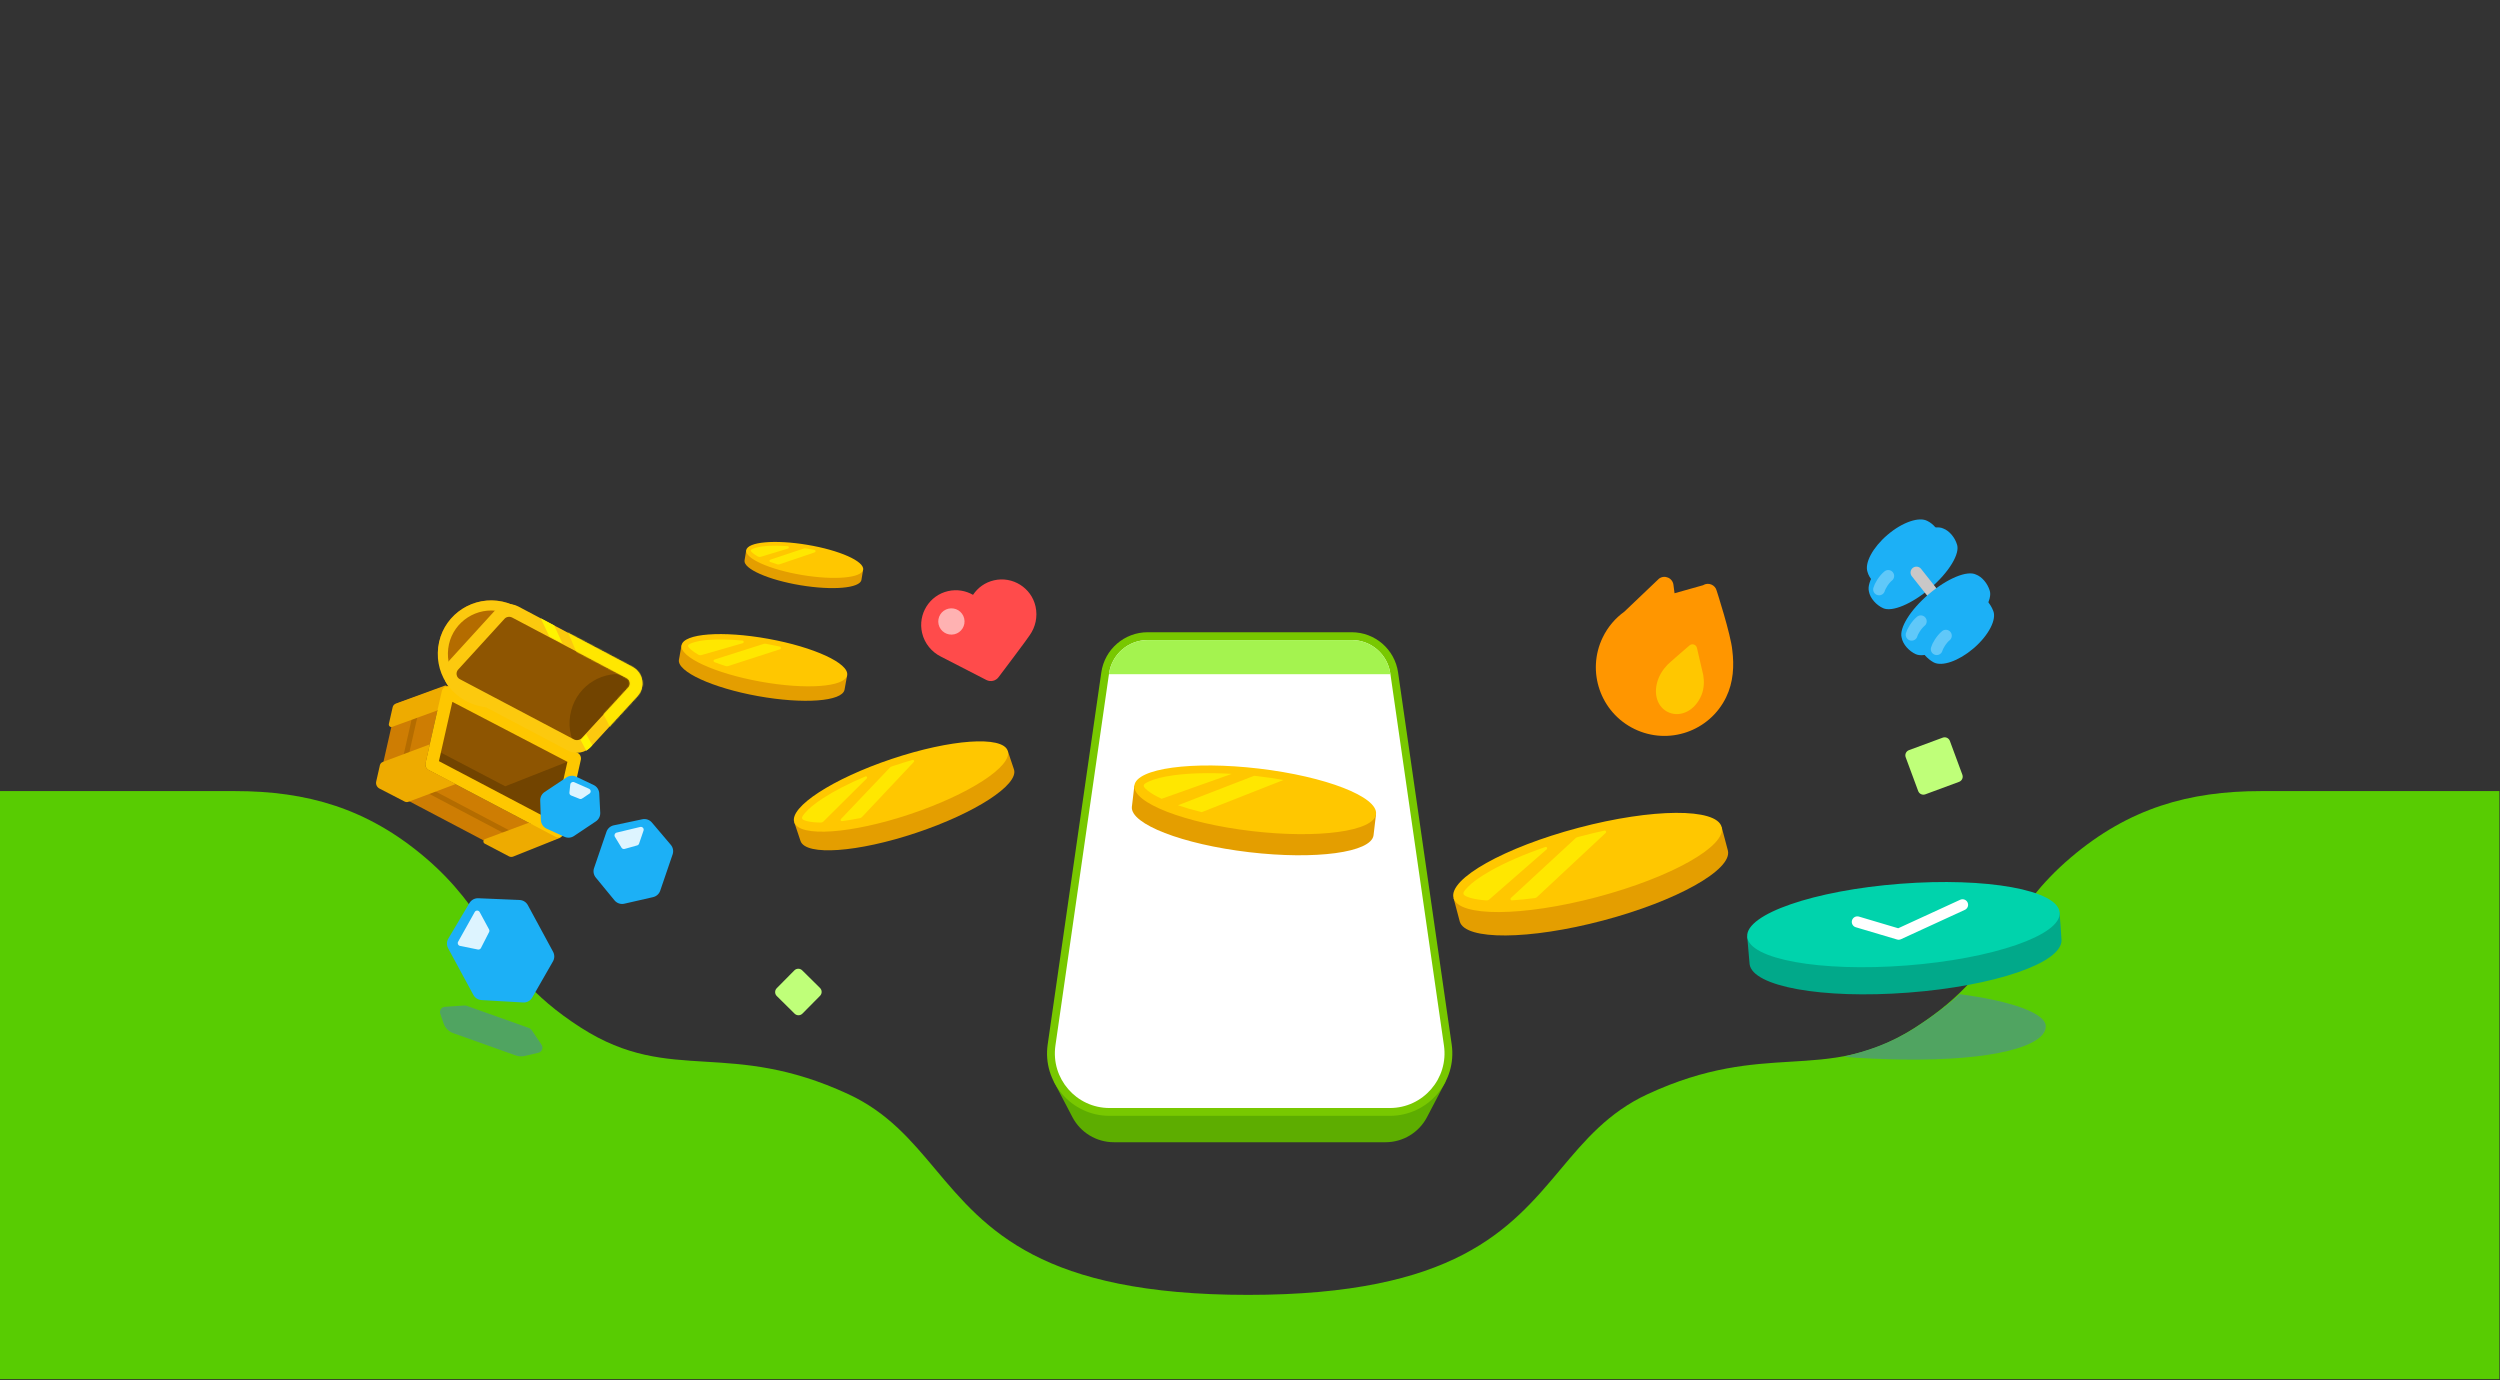 <svg xmlns="http://www.w3.org/2000/svg" xmlns:xlink="http://www.w3.org/1999/xlink" viewBox="0 0 1920 1060" width="1920" height="1060" preserveAspectRatio="xMidYMid meet" style="width: 100%; height: 100%; transform: translate3d(0px, 0px, 0px); content-visibility: visible;"><rect x="0" y="0" width="1920" height="1060" fill="#333333" stroke="none"/><defs><clipPath id="__lottie_element_27620"><rect width="1920" height="1060" x="0" y="0"></rect></clipPath><g id="__lottie_element_27675"><g transform="matrix(1.332,-0.051,0.051,1.332,-24.026,2.311)" opacity="1" style="display: block;"><g opacity="1" transform="matrix(1,0,0,1,315.844,401.089)"><path stroke-linecap="butt" stroke-linejoin="round" fill-opacity="0" stroke="rgb(252,201,14)" stroke-opacity="1" stroke-width="7.29" d=" M23.541,38.168 C21.324,40.477 17.41,41.025 14.637,39.43 C14.637,39.43 -49.795,2.194 -49.795,2.194 C-53.892,-0.174 -54.635,-5.661 -51.356,-9.073 C-51.356,-9.073 -23.547,-37.299 -23.547,-37.299 C-21.195,-39.68 -17.518,-40.096 -14.613,-38.417 C-14.613,-38.417 49.829,-1.109 49.829,-1.109 C53.926,1.258 54.652,6.82 51.373,10.119 C51.373,10.119 23.541,38.168 23.541,38.168z"></path></g></g></g><mask id="__lottie_element_27675_1" mask-type="alpha"><use xlink:href="#__lottie_element_27675"></use></mask></defs><g clip-path="url(#__lottie_element_27620)"><g transform="matrix(1.333,0,0,1.333,0.003,-5.332)" opacity="1" style="display: block;"><g opacity="1" transform="matrix(1,0,0,1,720,629.186)"><path fill="rgb(88,204,2)" fill-opacity="1" d=" M-181.022,48.572 C-195.154,31.73 -208.63,15.668 -231.332,5.165 C-265.367,-10.583 -290.637,-12.109 -313.659,-13.498 C-337.514,-14.939 -358.957,-16.233 -385.24,-33.054 C-414.29,-51.646 -426.02,-69.258 -438.076,-87.361 C-447.453,-101.441 -457.028,-115.818 -475.105,-131.183 C-508.541,-159.604 -543.278,-169.401 -584.596,-169.401 C-584.596,-169.401 -721.976,-169.401 -721.976,-169.401 C-721.976,-169.401 -721.976,169.401 -721.976,169.401 C-721.976,169.401 720,169.401 720,169.401 C720,169.401 720,-169.401 720,-169.401 C720,-169.401 582.62,-169.401 582.62,-169.401 C541.3,-169.401 506.57,-159.604 473.13,-131.183 C455.05,-115.818 445.48,-101.441 436.1,-87.361 C424.04,-69.259 412.31,-51.646 383.26,-33.054 C356.98,-16.233 335.54,-14.939 311.68,-13.498 C288.66,-12.109 263.391,-10.583 229.356,5.165 C206.654,15.668 193.178,31.73 179.046,48.572 C150.096,83.074 118.397,120.853 -0.988,120.853 C-120.373,120.853 -152.072,83.074 -181.022,48.572z"></path></g></g><g transform="matrix(1.343,0,0,1.343,-2.645,-10.92)" opacity="0.982" style="display: block;"><g opacity="1" transform="matrix(1,0,0,1,282.96,597.747)"><path fill="rgb(80,164,99)" fill-opacity="1" d=" M-21.834,1.186 C-21.834,1.186 13.961,13.963 13.961,13.963 C15.591,14.545 17.354,14.645 19.039,14.25 C19.039,14.25 26.894,12.411 26.894,12.411 C28.939,11.932 29.871,9.555 28.697,7.813 C28.697,7.813 23.211,-0.326 23.211,-0.326 C22.733,-1.035 22.041,-1.572 21.235,-1.859 C21.235,-1.859 -13.978,-14.386 -13.978,-14.386 C-14.493,-14.57 -15.04,-14.645 -15.586,-14.609 C-15.586,-14.609 -26.59,-13.871 -26.59,-13.871 C-28.562,-13.739 -29.871,-11.772 -29.227,-9.903 C-29.227,-9.903 -27.317,-4.359 -27.317,-4.359 C-26.427,-1.773 -24.409,0.267 -21.834,1.186z"></path></g></g><g transform="matrix(1.333,0,0,1.333,0.002,-5.332)" opacity="1" style="display: block;"><g opacity="1" transform="matrix(1,0,0,1,720.015,642.891)"><path fill="rgb(93,173,0)" fill-opacity="1" d=" M-112.935,-15.896 C-112.935,-15.896 -102.169,4.706 -102.169,4.706 C-97.513,13.616 -88.292,19.201 -78.239,19.201 C-78.239,19.201 78.239,19.201 78.239,19.201 C88.292,19.201 97.513,13.616 102.169,4.706 C102.169,4.706 112.935,-15.896 112.935,-15.896 C112.935,-15.896 3.854,-18.984 3.854,-18.984 C3.854,-18.984 3.854,-19.202 3.854,-19.202 C3.854,-19.202 0,-19.093 0,-19.093 C0,-19.093 -3.854,-19.202 -3.854,-19.202 C-3.854,-19.202 -3.854,-18.984 -3.854,-18.984 C-3.854,-18.984 -112.935,-15.896 -112.935,-15.896z"></path></g></g><g transform="matrix(1.333,0,0,1.333,0.002,-5.331)" opacity="1" style="display: block;"><g opacity="1" transform="matrix(1,0,0,1,720,507.567)"><path fill="rgb(120,200,0)" fill-opacity="1" d=" M-80.748,139.309 C-80.748,139.309 80.748,139.309 80.748,139.309 C102.673,139.309 119.507,119.875 116.38,98.174 C116.38,98.174 85.491,-116.161 85.491,-116.161 C83.577,-129.447 72.191,-139.309 58.767,-139.309 C58.767,-139.309 -58.767,-139.309 -58.767,-139.309 C-72.191,-139.309 -83.577,-129.447 -85.491,-116.161 C-85.491,-116.161 -116.38,98.174 -116.38,98.174 C-119.507,119.875 -102.673,139.309 -80.748,139.309z"></path></g></g><g transform="matrix(1.333,0,0,1.333,0.002,-5.331)" opacity="1" style="display: block;"><g opacity="1" transform="matrix(1,0,0,1,720,507.567)"><path fill="rgb(255,255,255)" fill-opacity="1" d=" M111.926,98.815 C114.662,117.804 99.933,134.809 80.748,134.809 C80.748,134.809 -80.748,134.809 -80.748,134.809 C-99.933,134.809 -114.662,117.804 -111.926,98.815 C-111.926,98.815 -81.037,-115.519 -81.037,-115.519 C-79.442,-126.591 -69.954,-134.809 -58.767,-134.809 C-58.767,-134.809 58.767,-134.809 58.767,-134.809 C69.954,-134.809 79.442,-126.591 81.037,-115.519 C81.037,-115.519 111.926,98.815 111.926,98.815z"></path></g></g><g transform="matrix(1.333,0,0,1.333,0.002,-5.333)" opacity="1" style="display: block;"><g opacity="1" transform="matrix(1,0,0,1,720,382.602)"><path fill="rgb(164,243,79)" fill-opacity="1" d=" M81.095,9.844 C81.095,9.844 -81.095,9.844 -81.095,9.844 C-81.095,9.844 -81.037,9.447 -81.037,9.447 C-79.442,-1.625 -69.954,-9.844 -58.767,-9.844 C-58.767,-9.844 58.767,-9.844 58.767,-9.844 C69.954,-9.844 79.442,-1.625 81.037,9.447 C81.037,9.447 81.095,9.844 81.095,9.844z"></path></g></g><g transform="matrix(1.333,0,0,1.333,0.004,-20.867)" opacity="1" style="display: block;"><g opacity="1" transform="matrix(1,0,0,1,956.664,395.555)"><path fill="rgb(255,150,0)" fill-opacity="1" d=" M-20.813,-27.492 C-20.813,-27.492 -0.84,-46.517 -0.84,-46.517 C2.456,-48.947 7.14,-46.834 7.501,-42.755 C7.501,-42.755 8.111,-38.103 8.111,-38.103 C8.111,-38.103 24.502,-42.718 24.502,-42.718 C27.548,-44.639 31.58,-42.991 32.409,-39.487 C32.409,-39.487 40.509,-14.475 41.385,-5.307 C42.519,3.69 42.029,13.174 37.823,21.833 C28.29,41.46 4.651,49.643 -14.977,40.11 C-34.604,30.576 -42.786,6.937 -33.253,-12.69 C-30.289,-18.794 -25.96,-23.79 -20.813,-27.492z"></path></g></g><g transform="matrix(1.333,0,0,1.333,-6.036,-20.867)" opacity="1" style="display: block;"><g opacity="1" transform="matrix(1,0,0,1,971.543,407.348)"><path fill="rgb(255,199,0)" fill-opacity="1" d=" M6.35,-19.807 C7.844,-21.143 10.223,-20.379 10.66,-18.424 C10.66,-18.424 14.317,-2.719 14.317,-2.719 C14.885,0.747 14.85,4.945 13.279,8.781 C9.631,17.692 1.407,21.635 -5.377,18.857 C-12.161,16.08 -15.008,7.766 -11.36,-1.145 C-9.842,-4.851 -6.978,-8.385 -4.354,-10.506 C-3.629,-11.235 6.35,-19.807 6.35,-19.807z"></path></g></g><g transform="matrix(1.333,0.012,-0.012,1.333,6.763,-21.248)" opacity="1" style="display: block;"><g opacity="1" transform="matrix(1,0,0,1,1097.525,555.156)"><path fill="rgb(1,169,138)" fill-opacity="1" d=" M2.215,22.763 C51.736,18.521 90.572,4.854 90.052,-8.299 C90.042,-8.339 90.042,-8.379 90.042,-8.42 C90.042,-8.42 88.924,-23.875 88.784,-24.263 C88.784,-24.255 65.375,-22.26 65.375,-22.26 C48.535,-25.557 24.595,-26.478 -1.735,-24.216 C-28.065,-21.956 -51.505,-16.967 -67.555,-10.845 C-67.555,-10.845 -91.02,-8.622 -91.024,-8.624 C-91.036,-8.337 -89.514,7.201 -89.514,7.201 C-87.772,20.007 -47.744,27.047 2.215,22.763z"></path></g></g><g transform="matrix(1.333,0.012,-0.012,1.333,6.763,-21.248)" opacity="1" style="display: block;"><g opacity="1" transform="matrix(1,0,0,1,1096.43,538.467)"><path fill="rgb(0,211,172)" fill-opacity="1" d=" M89.94,-7.415 C91.03,5.577 51.65,19.572 1.98,23.844 C-47.69,28.116 -88.84,21.047 -89.94,8.054 C-91.03,-4.938 -51.65,-18.933 -1.97,-23.205 C47.7,-27.477 88.85,-20.408 89.94,-7.415z"></path></g></g><g transform="matrix(1.333,0.012,-0.012,1.333,6.763,-21.248)" opacity="1" style="display: block;"><g opacity="1" transform="matrix(1,0,0,1,1100.12,535.466)"><path stroke-linecap="round" stroke-linejoin="round" fill-opacity="0" stroke="rgb(255,255,255)" stroke-opacity="1" stroke-width="6.4" d=" M-30.26,1.996 C-30.26,1.996 -6.407,8.849 -6.407,8.849 C-6.407,8.849 30.26,-8.406 30.26,-8.406"></path></g></g><g transform="matrix(1.333,0.011,-0.011,1.333,5.394,-16.502)" opacity="1" style="display: block;"><g opacity="1" transform="matrix(1,0,0,1,918.018,513.98)"><path fill="rgb(228,158,0)" fill-opacity="1" d=" M5.88,21.137 C48.309,9.534 80.306,-8.746 77.524,-19.762 C77.516,-19.796 77.506,-19.831 77.497,-19.865 C77.497,-19.865 73.826,-33.29 73.826,-33.29 C73.826,-33.29 53.711,-27.788 53.711,-27.788 C38.525,-27.929 17.542,-24.884 -5.018,-18.714 C-27.579,-12.544 -47.192,-4.487 -60.193,3.363 C-60.193,3.363 -80.307,8.864 -80.307,8.864 C-80.307,8.864 -76.607,22.391 -76.607,22.391 C-73.395,33.29 -36.55,32.741 5.88,21.137z"></path></g></g><g transform="matrix(1.333,0.011,-0.011,1.333,5.394,-16.502)" opacity="1" style="display: block;"><g opacity="1" transform="matrix(1,0,0,1,914.769,501.736)"><path fill="rgb(255,199,0)" fill-opacity="1" d=" M77.066,-21.077 C80.076,-10.072 48.012,8.286 5.449,19.926 C-37.113,31.567 -74.056,32.082 -77.066,21.077 C-80.076,10.072 -48.012,-8.286 -5.449,-19.926 C37.113,-31.567 74.056,-32.082 77.066,-21.077z"></path></g></g><g transform="matrix(1.238,0.485,-0.485,1.238,962.088,630.474)" opacity="1" style="display: block;"><g opacity="1" transform="matrix(0.967,-0.253,0.253,0.967,0,0)"><path fill="rgb(228,158,0)" fill-opacity="1" d=" M70.308,0.094 C70.112,10.09 38.709,18.179 0,18.179 C-38.709,18.179 -70.112,10.09 -70.308,0.094 C-70.308,0.094 -70.308,-12.247 -70.308,-12.247 C-70.308,-12.247 -51.958,-12.247 -51.958,-12.247 C-39.1,-15.892 -20.583,-18.179 0,-18.179 C20.583,-18.179 39.099,-15.892 51.957,-12.247 C51.957,-12.247 70.308,-12.247 70.308,-12.247 C70.308,-12.247 70.308,0 70.308,0 C70.308,0.031 70.309,0.063 70.308,0.094z"></path></g></g><g transform="matrix(1.238,0.485,-0.485,1.238,964,614.259)" opacity="1" style="display: block;"><g opacity="1" transform="matrix(0.967,-0.253,0.253,0.967,0,0)"><path fill="rgb(255,199,0)" fill-opacity="1" d=" M0,-18.178 C38.803,-18.178 70.308,-10.033 70.308,0 C70.308,10.033 38.803,18.178 0,18.178 C-38.803,18.178 -70.308,10.033 -70.308,0 C-70.308,-10.033 -38.803,-18.178 0,-18.178z"></path></g></g><g transform="matrix(1.321,0.156,-0.156,1.321,931.218,608.366)" opacity="1" style="display: block;"><g opacity="1" transform="matrix(1,0,0,1,0,0)"><path fill="rgb(255,231,0)" fill-opacity="1" d=" M-4.839,12.208 C-9.934,11.574 -14.658,10.783 -18.914,9.866 C-18.914,9.866 22.751,-12.198 22.751,-12.198 C23.497,-12.204 24.245,-12.208 24.997,-12.208 C30.127,-12.208 35.114,-12.063 39.901,-11.79 C39.901,-11.79 -4.839,12.208 -4.839,12.208z M-23.443,-7.045 C-14.59,-9.334 -3.14,-11.02 9.781,-11.772 C9.781,-11.772 -28.725,7.258 -28.725,7.258 C-32.285,6.087 -35.099,4.844 -37.128,3.604 C-39.601,2.092 -39.901,1.328 -39.901,0.876 C-39.901,0.241 -39.601,-0.341 -37.128,-1.853 C-34.182,-3.654 -29.58,-5.458 -23.443,-7.045z"></path></g></g><g transform="matrix(1.333,0.011,-0.011,1.333,5.394,-16.502)" opacity="1" style="display: block;"><g opacity="1" transform="matrix(1,0,0,1,867.532,508.426)"><path fill="rgb(255,231,0)" fill-opacity="1" d=" M23.63,-14.077 C24.282,-14.655 23.674,-15.697 22.852,-15.406 C10.491,-11.042 -0.22,-6.246 -8.425,-1.549 C-14.676,2.03 -19.181,5.387 -21.87,8.244 C-24.127,10.642 -24.281,11.371 -24.091,12.066 C-23.955,12.562 -23.397,13.31 -20.233,14.226 C-17.84,14.918 -14.716,15.413 -10.909,15.655 C-10.281,15.696 -9.664,15.478 -9.193,15.06 C-9.193,15.06 23.63,-14.077 23.63,-14.077z"></path></g></g><g transform="matrix(1.333,0.011,-0.011,1.333,5.394,-16.502)" opacity="1" style="display: block;"><g opacity="1" transform="matrix(1,0,0,1,897.921,503.544)"><path fill="rgb(255,231,0)" fill-opacity="1" d=" M-27.18,19.009 C-27.724,19.52 -27.334,20.427 -26.589,20.375 C-22.475,20.09 -18.061,19.62 -13.406,18.966 C-12.914,18.897 -12.456,18.675 -12.096,18.333 C-12.096,18.333 27.138,-18.902 27.138,-18.902 C27.724,-19.458 27.212,-20.428 26.424,-20.252 C21.964,-19.255 17.388,-18.12 12.735,-16.848 C12.1,-16.674 11.468,-16.499 10.839,-16.323 C10.469,-16.219 10.13,-16.026 9.849,-15.763 C9.849,-15.763 -27.18,19.009 -27.18,19.009z"></path></g></g><g transform="matrix(1.33,-0.089,0.089,1.33,-28.453,27.153)" opacity="1" style="display: block;"><g opacity="1" transform="matrix(1,0,0,1,462.508,339.377)"><path fill="rgb(228,158,0)" fill-opacity="1" d=" M-2.195,8.952 C16.097,13.272 31.84,12.955 33.048,8.253 C33.052,8.238 33.055,8.223 33.058,8.208 C33.058,8.208 34.425,2.421 34.425,2.421 C34.425,2.421 25.753,0.373 25.753,0.373 C20.084,-2.785 11.589,-5.932 1.862,-8.229 C-7.864,-10.526 -16.87,-11.512 -23.352,-11.225 C-23.352,-11.225 -32.024,-13.273 -32.024,-13.273 C-32.024,-13.273 -33.402,-7.441 -33.402,-7.441 C-34.425,-2.695 -20.487,4.632 -2.195,8.952z"></path></g></g><g transform="matrix(1.33,-0.089,0.089,1.33,-28.453,27.153)" opacity="1" style="display: block;"><g opacity="1" transform="matrix(1,0,0,1,463.712,333.937)"><path fill="rgb(255,199,0)" fill-opacity="1" d=" M33.225,7.847 C32.104,12.592 16.32,12.924 -2.029,8.591 C-20.379,4.257 -34.345,-3.102 -33.225,-7.847 C-32.104,-12.591 -16.321,-12.924 2.029,-8.59 C20.378,-4.256 34.345,3.103 33.225,7.847z"></path></g></g><g transform="matrix(1.33,-0.089,0.089,1.33,-28.453,27.153)" opacity="1" style="display: block;"><g opacity="1" transform="matrix(1,0,0,1,444.19,327.498)"><path fill="rgb(255,231,0)" fill-opacity="1" d=" M10.361,-0.739 C11.125,-0.916 11.091,-1.985 10.314,-2.097 C5.514,-2.787 1.172,-3.087 -2.414,-3.011 C-5.491,-2.946 -7.867,-2.607 -9.461,-2.085 C-10.798,-1.646 -11.005,-1.405 -11.076,-1.105 C-11.126,-0.891 -11.07,-0.496 -10.07,0.494 C-9.386,1.171 -8.446,1.909 -7.254,2.686 C-6.779,2.996 -6.197,3.087 -5.645,2.959 C-5.645,2.959 10.361,-0.739 10.361,-0.739z"></path></g></g><g transform="matrix(1.33,-0.089,0.089,1.33,-28.453,27.153)" opacity="1" style="display: block;"><g opacity="1" transform="matrix(1,0,0,1,456.846,331.423)"><path fill="rgb(255,231,0)" fill-opacity="1" d=" M-12.906,1.063 C-13.556,1.232 -13.636,2.112 -13.022,2.382 C-11.783,2.928 -10.464,3.468 -9.072,3.996 C-8.654,4.155 -8.195,4.176 -7.763,4.061 C-7.763,4.061 12.923,-1.451 12.923,-1.451 C13.625,-1.638 13.637,-2.618 12.936,-2.811 C11.462,-3.216 9.946,-3.603 8.397,-3.969 C8.214,-4.013 8.031,-4.055 7.848,-4.098 C7.511,-4.176 7.159,-4.17 6.824,-4.083 C6.824,-4.083 -12.906,1.063 -12.906,1.063z"></path></g></g><g transform="matrix(1.326,0.141,-0.141,1.326,59.399,-83.411)" opacity="1" style="display: block;"><g opacity="1" transform="matrix(1,0,0,1,439.785,407.369)"><path fill="rgb(228,158,0)" fill-opacity="1" d=" M-1.036,12.042 C25.576,13.988 47.572,10.007 48.209,3.145 C48.211,3.123 48.212,3.101 48.214,3.08 C48.214,3.08 48.83,-5.34 48.83,-5.34 C48.83,-5.34 36.214,-6.263 36.214,-6.263 C27.558,-9.415 14.943,-11.918 0.792,-12.953 C-13.358,-13.988 -26.203,-13.347 -35.226,-11.488 C-35.226,-11.488 -47.841,-12.41 -47.841,-12.41 C-47.841,-12.41 -48.462,-3.926 -48.462,-3.926 C-48.83,2.957 -27.647,10.096 -1.036,12.042z"></path></g></g><g transform="matrix(1.326,0.141,-0.141,1.326,59.399,-83.411)" opacity="1" style="display: block;"><g opacity="1" transform="matrix(1,0,0,1,440.281,398.474)"><path fill="rgb(255,199,0)" fill-opacity="1" d=" M48.335,3.535 C47.83,10.437 25.781,14.45 -0.914,12.498 C-27.609,10.545 -48.841,3.367 -48.336,-3.535 C-47.831,-10.437 -25.781,-14.45 0.914,-12.497 C27.609,-10.545 48.84,-3.367 48.335,3.535z"></path></g></g><g transform="matrix(1.326,0.141,-0.141,1.326,59.399,-83.411)" opacity="1" style="display: block;"><g opacity="1" transform="matrix(1,0,0,1,411.66,394.073)"><path fill="rgb(255,231,0)" fill-opacity="1" d=" M15.179,-4.015 C15.987,-4.343 15.761,-5.517 14.889,-5.509 C7.564,-5.443 1.022,-4.878 -4.251,-3.918 C-8.55,-3.136 -11.804,-2.126 -13.92,-1.036 C-15.696,-0.121 -15.932,0.264 -15.964,0.7 C-15.987,1.011 -15.819,1.552 -14.195,2.715 C-13.035,3.546 -11.467,4.408 -9.506,5.266 C-8.929,5.518 -8.275,5.517 -7.691,5.28 C-7.691,5.28 15.179,-4.015 15.179,-4.015z"></path></g></g><g transform="matrix(1.326,0.141,-0.141,1.326,59.399,-83.411)" opacity="1" style="display: block;"><g opacity="1" transform="matrix(1,0,0,1,430.169,396.612)"><path fill="rgb(255,231,0)" fill-opacity="1" d=" M-18.488,4.514 C-19.171,4.815 -19.105,5.797 -18.384,5.99 C-16.293,6.551 -14.054,7.078 -11.687,7.564 C-11.2,7.664 -10.694,7.607 -10.241,7.404 C-10.241,7.404 18.433,-5.378 18.433,-5.378 C19.171,-5.707 19.011,-6.787 18.208,-6.879 C15.803,-7.153 13.329,-7.385 10.801,-7.57 C10.481,-7.594 10.161,-7.616 9.841,-7.638 C9.457,-7.664 9.073,-7.595 8.72,-7.44 C8.72,-7.44 -18.488,4.514 -18.488,4.514z"></path></g></g><g transform="matrix(1.327,-0.126,0.126,1.327,-56.113,44.12)" opacity="1" style="display: block;"><g opacity="1" transform="matrix(1,0,0,1,521.238,481.619)"><path fill="rgb(228,158,0)" fill-opacity="1" d=" M4.113,16.97 C38.889,8.879 65.412,-4.951 63.499,-13.973 C63.493,-14.002 63.486,-14.03 63.479,-14.058 C63.479,-14.058 60.919,-25.061 60.919,-25.061 C60.919,-25.061 44.432,-21.225 44.432,-21.225 C32.119,-21.812 15.005,-19.996 -3.487,-15.694 C-21.979,-11.392 -38.137,-5.467 -48.927,0.495 C-48.927,0.495 -65.413,4.331 -65.413,4.331 C-65.413,4.331 -62.834,15.418 -62.834,15.418 C-60.568,24.358 -30.664,25.061 4.113,16.97z"></path></g></g><g transform="matrix(1.327,-0.126,0.126,1.327,-56.113,44.12)" opacity="1" style="display: block;"><g opacity="1" transform="matrix(1,0,0,1,518.985,471.228)"><path fill="rgb(255,199,0)" fill-opacity="1" d=" M63.166,-14.696 C65.265,-5.676 38.686,8.215 3.8,16.332 C-31.086,24.448 -61.068,23.716 -63.166,14.696 C-65.265,5.676 -38.685,-8.216 -3.8,-16.332 C31.086,-24.448 61.068,-23.716 63.166,-14.696z"></path></g></g><g transform="matrix(1.327,-0.126,0.126,1.327,-56.113,44.12)" opacity="1" style="display: block;"><g opacity="1" transform="matrix(1,0,0,1,480.409,475.43)"><path fill="rgb(255,231,0)" fill-opacity="1" d=" M19.39,-10.708 C19.996,-11.206 19.485,-12.162 18.736,-11.928 C8.713,-8.798 -0.005,-5.282 -6.732,-1.766 C-11.914,0.942 -15.672,3.526 -17.942,5.76 C-19.848,7.635 -19.996,8.221 -19.863,8.791 C-19.769,9.197 -19.339,9.821 -16.802,10.662 C-14.9,11.293 -12.409,11.788 -9.369,12.104 C-8.805,12.162 -8.243,11.987 -7.805,11.628 C-7.805,11.628 19.39,-10.708 19.39,-10.708z"></path></g></g><g transform="matrix(1.327,-0.126,0.126,1.327,-56.113,44.12)" opacity="1" style="display: block;"><g opacity="1" transform="matrix(1,0,0,1,505.242,472.182)"><path fill="rgb(255,231,0)" fill-opacity="1" d=" M-22.471,14.433 C-22.978,14.874 -22.659,15.702 -21.987,15.681 C-18.717,15.575 -15.21,15.336 -11.512,14.961 C-11.067,14.916 -10.647,14.732 -10.311,14.437 C-10.311,14.437 22.432,-14.334 22.432,-14.334 C22.978,-14.814 22.551,-15.703 21.836,-15.571 C18.266,-14.911 14.603,-14.148 10.875,-13.281 C10.372,-13.164 9.87,-13.046 9.37,-12.926 C9.034,-12.846 8.722,-12.684 8.461,-12.457 C8.461,-12.457 -22.471,14.433 -22.471,14.433z"></path></g></g><g transform="matrix(1.312,0.24,-0.24,1.312,105.903,-165.928)" opacity="1" style="display: block;"><g opacity="1" transform="matrix(1,0,0,1,562.195,389.096)"><path fill="rgb(255,75,75)" fill-opacity="1" d=" M-5.143,-16.326 C-9.734,-17.936 -14.837,-17.933 -19.7,-15.845 C-29.806,-11.51 -34.453,0.299 -30.076,10.468 C-27.568,16.293 -22.539,20.393 -16.882,22.006 C-16.882,22.006 10.879,30.439 11.274,30.53 C13.855,31.296 16.631,30.107 17.843,27.67 C17.843,27.67 31.062,1.362 31.143,0.662 C33.515,-4.429 33.863,-10.531 31.465,-16.23 C27.149,-26.422 15.263,-31.095 5.183,-26.708 C0.314,-24.589 -3.201,-20.843 -5.143,-16.326z"></path></g></g><g transform="matrix(1.312,0.24,-0.24,1.312,106.206,-165.872)" opacity="1" style="display: block;"><g opacity="1" transform="matrix(1,0,0,1,547.33,390.096)"><path fill="rgb(255,178,178)" fill-opacity="1" d=" M6.947,-2.993 C8.6,0.843 6.83,5.293 2.993,6.946 C-0.843,8.599 -5.293,6.828 -6.946,2.992 C-8.599,-0.845 -6.828,-5.294 -2.992,-6.947 C0.845,-8.6 5.294,-6.83 6.947,-2.993z"></path></g></g><g transform="matrix(1.332,-0.051,0.051,1.332,-24.025,2.311)" opacity="1" style="display: block;"><g opacity="1" transform="matrix(1,0,0,1,290.698,448.54)"><path fill="rgb(142,85,1)" fill-opacity="1" d=" M44.604,0.332 C44.944,-0.941 44.387,-2.285 43.246,-2.945 C43.246,-2.945 -28.958,-44.672 -28.958,-44.672 C-30.619,-45.632 -32.739,-44.753 -33.234,-42.9 C-33.234,-42.9 -44.604,-0.333 -44.604,-0.333 C-44.944,0.941 -44.388,2.284 -43.246,2.944 C-43.246,2.944 28.957,44.671 28.957,44.671 C30.619,45.631 32.738,44.754 33.234,42.9 C33.234,42.9 44.604,0.332 44.604,0.332z"></path></g></g><g transform="matrix(1.332,-0.051,0.051,1.332,-24.026,2.311)" opacity="1" style="display: block;"><g opacity="1" transform="matrix(1,0,0,1,291.25,464.412)"><path fill="rgb(114,68,0)" fill-opacity="1" d=" M40.587,-15.738 C40.587,-15.738 0.361,-1.63 0.361,-1.63 C0.361,-1.63 -38.328,-23.828 -38.328,-23.828 C-38.328,-23.828 -40.588,-15.364 -40.588,-15.364 C-40.588,-15.364 30.018,23.828 30.018,23.828 C30.018,23.828 40.587,-15.738 40.587,-15.738z"></path></g></g><g transform="matrix(1.332,-0.051,0.051,1.332,-24.025,2.311)" opacity="1" style="display: block;"><g opacity="1" transform="matrix(1,0,0,1,238.179,431.721)"><path fill="rgb(206,125,3)" fill-opacity="1" d=" M-7.238,-19.022 C-7.238,-19.022 19.659,-27.478 19.659,-27.478 C19.659,-27.478 7.338,18.645 7.338,18.645 C7.338,18.645 -19.659,27.477 -19.659,27.477 C-19.659,27.477 -7.238,-19.022 -7.238,-19.022z"></path></g></g><g transform="matrix(1.332,-0.051,0.051,1.332,-24.025,2.311)" opacity="1" style="display: block;"><g opacity="1" transform="matrix(1,0,0,1,269.725,476.517)"><path fill="rgb(206,125,3)" fill-opacity="1" d=" M24.208,26.151 C24.208,26.151 -51.212,-17.314 -51.212,-17.314 C-51.212,-17.314 -24.208,-26.151 -24.208,-26.151 C-24.208,-26.151 51.212,17.314 51.212,17.314 C51.212,17.314 24.208,26.151 24.208,26.151z"></path></g></g><g transform="matrix(1.332,-0.051,0.051,1.332,-24.025,2.311)" opacity="1" style="display: block;"><g opacity="1" transform="matrix(1,0,0,1,269.428,455.094)"><path stroke-linecap="butt" stroke-linejoin="miter" fill-opacity="0" stroke-miterlimit="4" stroke="rgb(180,108,0)" stroke-opacity="1" stroke-width="2.916" d=" M37.4,42.828 C37.4,42.828 -37.4,-0.353 -37.4,-0.353 C-37.4,-0.353 -26.052,-42.828 -26.052,-42.828"></path></g></g><g transform="matrix(1.332,-0.051,0.051,1.332,-24.025,2.311)" opacity="1" style="display: block;"><g opacity="1" transform="matrix(1,0,0,1,300.086,494.033)"><path fill="rgb(238,171,0)" fill-opacity="1" d=" M-5.418,9.392 C-6.221,9.678 -7.109,9.599 -7.848,9.175 C-7.848,9.175 -21.516,1.333 -21.516,1.333 C-22.61,0.706 -22.445,-0.921 -21.247,-1.316 C-21.247,-1.316 4.096,-9.678 4.096,-9.678 C4.096,-9.678 22.61,-3.011 22.61,-3.011 C22.61,-3.011 22.255,-0.467 22.255,-0.467 C22.255,-0.467 -5.418,9.392 -5.418,9.392z"></path></g></g><g transform="matrix(1.332,-0.051,0.051,1.332,-24.025,2.31)" opacity="1" style="display: block;"><g opacity="1" transform="matrix(1,0,0,1,243.52,414.911)"><path fill="rgb(238,171,0)" fill-opacity="1" d=" M-15.662,11.173 C-16.761,11.526 -17.815,10.524 -17.518,9.408 C-17.518,9.408 -14.971,-0.126 -14.971,-0.126 C-14.715,-1.082 -13.993,-1.843 -13.051,-2.147 C-13.051,-2.147 15.936,-11.526 15.936,-11.526 C15.936,-11.526 17.815,-9.14 17.815,-9.14 C17.815,-9.14 10.915,2.618 10.915,2.618 C10.915,2.618 -15.662,11.173 -15.662,11.173z"></path></g></g><g transform="matrix(1.332,-0.051,0.051,1.332,-24.025,2.311)" opacity="1" style="display: block;"><g opacity="1" transform="matrix(1,0,0,1,290.698,448.539)"><path stroke-linecap="butt" stroke-linejoin="round" fill-opacity="0" stroke="rgb(254,199,0)" stroke-opacity="1" stroke-width="7.29" d=" M30.517,41.234 C30.517,41.234 41.503,-0.248 41.503,-0.248 C41.503,-0.248 -29.958,-41.039 -29.958,-41.039 C-29.958,-41.039 -40.938,0.068 -40.938,0.068 C-40.938,0.068 30.517,41.234 30.517,41.234z"></path></g></g><g transform="matrix(0.987,0.159,-0.159,0.987,962.882,653.374)" opacity="1" style="display: block;"><g opacity="1" transform="matrix(1,0,0,1,0,0)"><path fill="rgb(206,125,3)" fill-opacity="1" d=" M-610.962,-95.375 C-610.897,-94.252 -486.977,-53.987 -487.446,-54.15 C-509.05,-61.503 -531.634,-69.231 -551.053,-75.852 C-586.065,-87.873 -611.005,-96.091 -610.962,-95.375z"></path><path stroke-linecap="butt" stroke-linejoin="miter" fill-opacity="0" stroke-miterlimit="4" stroke="rgb(8,49,86)" stroke-opacity="1" stroke-width="0" d=" M-610.962,-95.375 C-610.897,-94.252 -486.977,-53.987 -487.446,-54.15 C-509.05,-61.503 -531.634,-69.231 -551.053,-75.852 C-586.065,-87.873 -611.005,-96.091 -610.962,-95.375z"></path></g></g><g transform="matrix(1.332,-0.051,0.051,1.332,-24.025,2.311)" opacity="1" style="display: block;"><g opacity="1" transform="matrix(1,0,0,1,240.124,453.394)"><path fill="rgb(238,171,0)" fill-opacity="1" d=" M-20.195,-5.503 C-19.968,-6.35 -19.33,-7.025 -18.498,-7.299 C-18.498,-7.299 8.991,-16.419 8.991,-16.419 C8.991,-16.419 6.14,-5.747 6.14,-5.747 C5.712,-4.143 6.422,-2.452 7.867,-1.634 C7.867,-1.634 23.111,6.992 23.111,6.992 C23.111,6.992 -4.622,16.192 -4.622,16.192 C-5.316,16.42 -6.075,16.345 -6.712,15.985 C-6.712,15.985 -20.956,7.925 -20.956,7.925 C-22.401,7.107 -23.111,5.416 -22.683,3.812 C-22.683,3.812 -20.195,-5.503 -20.195,-5.503z"></path></g></g><g transform="matrix(1.332,-0.051,0.051,1.332,-24.026,2.311)" opacity="1" style="display: block;"><g opacity="1" transform="matrix(1,0,0,1,286.813,385.868)"><path fill="rgb(180,108,0)" fill-opacity="1" d=" M7.974,-29.239 C-8.448,-33.81 -25.484,-24.379 -29.969,-7.857 C-34.497,8.778 -23.618,23.58 -6.957,28.03 C9.703,32.481 25.357,25.149 29.808,8.489 C34.258,-8.172 24.402,-24.664 7.974,-29.239z"></path></g></g><g transform="matrix(1.332,-0.051,0.051,1.332,-24.026,2.311)" opacity="1" style="display: block;"><g opacity="1" transform="matrix(1,0,0,1,286.813,385.868)"><path stroke-linecap="butt" stroke-linejoin="miter" fill-opacity="0" stroke-miterlimit="4" stroke="rgb(252,201,14)" stroke-opacity="1" stroke-width="5.832" d=" M-27.264,-6.888 C-31.234,8.323 -22.408,23.392 -7.304,27.427 C7.801,31.461 23.609,22.184 27.041,7.2 C30.498,-7.753 21.293,-22.915 6.484,-26.68 C-8.385,-30.431 -23.391,-21.44 -27.264,-6.888z"></path></g></g><g transform="matrix(1.332,-0.051,0.051,1.332,-24.026,2.311)" opacity="1" style="display: block;"><g opacity="1" transform="matrix(1,0,0,1,315.966,401.117)"><path fill="rgb(142,85,1)" fill-opacity="1" d=" M21.659,40.654 C21.659,40.654 -55.773,-4.095 -55.773,-4.095 C-55.773,-4.095 -21.644,-39.644 -21.644,-39.644 C-21.644,-39.644 55.788,5.105 55.788,5.105 C55.788,5.105 21.659,40.654 21.659,40.654z"></path></g></g><g transform="matrix(1.332,-0.051,0.051,1.332,-24.026,2.311)" opacity="1" style="display: block;"><g opacity="1" transform="matrix(1,0,0,1,350.419,419.682)"><path fill="rgb(114,68,0)" fill-opacity="1" d=" M-16.602,23.274 C-20.538,16.8 -21.502,8.541 -19.123,0.901 C-14.674,-13.74 0.44,-22.08 15.223,-18.034 C17.62,-17.359 19.749,-16.405 21.821,-15.228 C21.821,-15.228 -16.602,23.274 -16.602,23.274z"></path></g></g><g transform="matrix(1.332,-0.051,0.051,1.332,-24.026,2.311)" opacity="1" style="display: block;"><g opacity="1" transform="matrix(1,0,0,1,315.844,401.089)"><path stroke-linecap="butt" stroke-linejoin="round" fill-opacity="0" stroke="rgb(252,201,14)" stroke-opacity="1" stroke-width="7.29" d=" M23.541,38.168 C21.324,40.477 17.41,41.025 14.637,39.43 C14.637,39.43 -49.795,2.194 -49.795,2.194 C-53.892,-0.174 -54.635,-5.661 -51.356,-9.073 C-51.356,-9.073 -23.547,-37.299 -23.547,-37.299 C-21.195,-39.68 -17.518,-40.096 -14.613,-38.417 C-14.613,-38.417 49.829,-1.109 49.829,-1.109 C53.926,1.258 54.652,6.82 51.373,10.119 C51.373,10.119 23.541,38.168 23.541,38.168z"></path></g></g><g mask="url(#__lottie_element_27675_1)" style="display: block;"><g transform="matrix(0.999,0.041,-0.041,0.999,963.035,561.736)" opacity="1"><g opacity="1" transform="matrix(1,0,0,1,0,0)"><path fill="rgb(255,231,0)" fill-opacity="1" d=" M-530.514,-56.462 C-530.514,-56.462 -503.548,0.659 -503.548,0.659 C-503.548,0.659 -477.175,47.231 -477.175,47.231 C-477.175,47.231 -423.936,-10.98 -423.936,-10.98 C-423.936,-10.98 -530.514,-56.462 -530.514,-56.462z"></path></g></g></g><g transform="matrix(1.332,-0.051,0.051,1.332,-35.192,14.892)" opacity="1" style="display: block;"><g opacity="1" transform="matrix(1,0,0,1,348.115,430.148)"><path fill="rgb(254,244,0)" fill-opacity="1" d=" M0.01,-4.685 C0.01,-4.685 3.268,1.73 3.268,1.73 C3.268,1.73 1.918,3.44 -0.323,4.828 C-0.435,4.639 -3.335,-1.482 -3.335,-1.482 C-3.335,-1.482 0.01,-4.685 0.01,-4.685z"></path></g></g><g transform="matrix(1.332,-0.051,0.051,1.332,-24.026,2.311)" opacity="1" style="display: block;"><g opacity="1" transform="matrix(1,0,0,1,321.589,373.438)"><path fill="rgb(254,244,0)" fill-opacity="1" d=" M6.096,8.313 C6.096,8.313 1.765,-2.185 1.765,-2.185 C1.765,-2.185 -5.786,-6.57 -5.786,-6.57 C-5.786,-6.57 -1.308,4.036 -1.308,4.036 C-1.308,4.036 6.096,8.313 6.096,8.313z"></path></g></g><g transform="matrix(1.33,0.093,-0.093,1.33,45.237,-39.919)" opacity="1" style="display: block;"><g opacity="1" transform="matrix(1,0,0,1,328.341,472.883)"><path fill="rgb(28,176,246)" fill-opacity="1" d=" M2.205,-17.48 C0.347,-18.209 -1.757,-17.907 -3.336,-16.685 C-3.336,-16.685 -15.337,-7.396 -15.337,-7.396 C-16.891,-6.194 -17.711,-4.272 -17.506,-2.319 C-17.506,-2.319 -16.331,8.862 -16.331,8.862 C-16.107,11 -14.692,12.828 -12.679,13.582 C-12.679,13.582 -2.148,17.521 -2.148,17.521 C-0.308,18.21 1.757,17.896 3.31,16.694 C3.31,16.694 15.311,7.404 15.311,7.404 C16.89,6.183 17.71,4.22 17.47,2.238 C17.47,2.238 16.132,-8.818 16.132,-8.818 C15.881,-10.888 14.514,-12.652 12.573,-13.414 C12.573,-13.414 2.205,-17.48 2.205,-17.48z"></path></g></g><g transform="matrix(1.33,0.093,-0.093,1.33,45.237,-39.919)" opacity="1" style="display: block;"><g opacity="1" transform="matrix(1,0,0,1,333.551,463.204)"><path fill="rgb(221,244,255)" fill-opacity="1" d=" M4.837,-1.396 C4.837,-1.396 -3.914,-4.562 -3.914,-4.562 C-4.946,-4.936 -6.043,-4.197 -6.084,-3.1 C-6.084,-3.1 -6.26,1.595 -6.26,1.595 C-6.287,2.321 -5.828,2.977 -5.135,3.198 C-5.135,3.198 -0.216,4.773 -0.216,4.773 C0.292,4.936 0.848,4.839 1.27,4.512 C1.27,4.512 5.278,1.409 5.278,1.409 C6.287,0.627 6.038,-0.961 4.837,-1.396z"></path></g></g><g transform="matrix(1.315,-0.218,0.218,1.315,-105.606,64.631)" opacity="1" style="display: block;"><g opacity="1" transform="matrix(1,0,0,1,364.937,514.497)"><path fill="rgb(28,176,246)" fill-opacity="1" d=" M-7.763,-22.413 C-9.757,-22.324 -11.557,-21.193 -12.503,-19.435 C-12.503,-19.435 -22.982,0.047 -22.982,0.047 C-23.913,1.777 -23.882,3.864 -22.9,5.565 C-22.9,5.565 -14.399,20.304 -14.399,20.304 C-13.325,22.166 -11.291,23.26 -9.145,23.13 C-9.145,23.13 7.838,22.101 7.838,22.101 C9.799,21.982 11.558,20.857 12.488,19.128 C12.488,19.128 22.968,-0.354 22.968,-0.354 C23.913,-2.111 23.865,-4.238 22.84,-5.951 C22.84,-5.951 14.191,-20.414 14.191,-20.414 C13.121,-22.203 11.155,-23.261 9.071,-23.168 C9.071,-23.168 -7.763,-22.413 -7.763,-22.413z"></path></g></g><g transform="matrix(1.315,-0.218,0.218,1.315,-105.606,64.631)" opacity="1" style="display: block;"><g opacity="1" transform="matrix(1,0,0,1,365.28,501)"><path fill="rgb(221,244,255)" fill-opacity="1" d=" M6.792,-5.504 C6.792,-5.504 -7.142,-4.51 -7.142,-4.51 C-8.237,-4.432 -8.939,-3.309 -8.53,-2.29 C-8.53,-2.29 -5.806,4.507 -5.806,4.507 C-5.535,5.182 -4.849,5.595 -4.126,5.516 C-4.126,5.516 3.329,4.701 3.329,4.701 C3.859,4.643 4.327,4.328 4.579,3.858 C4.579,3.858 8.333,-3.121 8.333,-3.121 C8.938,-4.245 8.066,-5.595 6.792,-5.504z"></path></g></g><g transform="matrix(1.333,0.016,-0.016,1.333,8.623,-11.993)" opacity="1" style="display: block;"><g opacity="1" transform="matrix(1,0,0,1,288.583,553.096)"><path fill="rgb(28,176,246)" fill-opacity="1" d=" M-30.189,-6.456 C-31.188,-4.729 -31.206,-2.603 -30.234,-0.859 C-30.234,-0.859 -15.363,25.844 -15.363,25.844 C-14.407,27.56 -12.632,28.66 -10.67,28.75 C-10.67,28.75 13.336,29.852 13.336,29.852 C15.483,29.951 17.502,28.828 18.549,26.95 C18.549,26.95 30.25,5.961 30.25,5.961 C31.206,4.245 31.207,2.156 30.251,0.44 C30.251,0.44 15.379,-26.263 15.379,-26.263 C14.408,-28.006 12.592,-29.11 10.596,-29.17 C10.596,-29.17 -13.194,-29.888 -13.194,-29.888 C-15.278,-29.951 -17.229,-28.865 -18.273,-27.06 C-18.273,-27.06 -30.189,-6.456 -30.189,-6.456z"></path></g></g><g transform="matrix(1.333,0.016,-0.016,1.333,8.623,-11.993)" opacity="1" style="display: block;"><g opacity="1" transform="matrix(1,0,0,1,272.797,541.459)"><path fill="rgb(221,244,255)" fill-opacity="1" d=" M0.623,-10.295 C0.623,-10.295 -8.755,6.958 -8.755,6.958 C-9.28,7.922 -8.713,9.118 -7.635,9.323 C-7.635,9.323 2.695,11.289 2.695,11.289 C3.409,11.425 4.127,11.068 4.449,10.417 C4.449,10.417 9.043,1.155 9.043,1.155 C9.28,0.677 9.266,0.113 9.007,-0.353 C9.007,-0.353 3.462,-10.31 3.462,-10.31 C2.84,-11.425 1.233,-11.417 0.623,-10.295z"></path></g></g><g transform="matrix(1.333,-0.011,0.011,1.333,-3.609,4.919)" opacity="1" style="display: block;"><g opacity="1" transform="matrix(1,0,0,1,1097.47,324.951)"><path fill="rgb(28,176,246)" fill-opacity="1" d=" M9.51,11.572 C0.85,18.843 -8.8,21.981 -13.49,19.386 C-16.94,17.499 -20.64,13.511 -21.59,9.686 C-23.25,4.602 -18.49,-4.294 -9.87,-11.526 C-1.14,-18.851 8.58,-21.981 13.24,-19.284 C16.61,-17.694 19.67,-13.751 21.01,-10.205 C23.25,-5.237 18.46,4.064 9.51,11.572z"></path></g></g><g transform="matrix(1.333,-0.011,0.011,1.333,-3.609,4.919)" opacity="1" style="display: block;"><g opacity="1" transform="matrix(1,0,0,1,1102.405,332.791)"><path fill="rgb(28,176,246)" fill-opacity="1" d=" M9.515,11.662 C-1.205,20.662 -12.585,25.215 -17.645,22.888 C-21.375,21.2 -25.145,17.224 -25.795,13.115 C-27.115,7.699 -20.665,-2.647 -9.995,-11.598 C0.805,-20.662 12.265,-25.216 17.275,-22.772 C20.945,-21.402 23.995,-17.403 25.125,-13.647 C27.115,-8.425 20.595,2.371 9.515,11.662z"></path></g></g><g transform="matrix(1.333,-0.011,0.011,1.333,-3.609,4.919)" opacity="1" style="display: block;"><g opacity="1" transform="matrix(1,0,0,1,1110.16,343.1)"><path stroke-linecap="round" stroke-linejoin="miter" fill-opacity="0" stroke-miterlimit="4" stroke="rgb(201,199,199)" stroke-opacity="1" stroke-width="6.816" d=" M6.07,7.809 C6.07,7.809 -6.07,-7.809 -6.07,-7.809"></path></g></g><g transform="matrix(1.333,-0.011,0.011,1.333,-3.609,4.919)" opacity="1" style="display: block;"><g opacity="1" transform="matrix(1,0,0,1,1121.015,359.451)"><path fill="rgb(28,176,246)" fill-opacity="1" d=" M9.515,11.664 C-1.215,20.663 -12.585,25.216 -17.645,22.889 C-21.385,21.201 -25.145,17.225 -25.795,13.116 C-27.115,7.701 -20.675,-2.646 -10.005,-11.596 C0.795,-20.661 12.265,-25.215 17.265,-22.77 C20.935,-21.401 23.985,-17.402 25.125,-13.646 C27.115,-8.424 20.585,2.372 9.515,11.664z"></path></g></g><g transform="matrix(1.333,-0.011,0.011,1.333,-3.609,4.919)" opacity="1" style="display: block;"><g opacity="1" transform="matrix(1,0,0,1,1127.05,367.722)"><path fill="rgb(28,176,246)" fill-opacity="1" d=" M9.51,11.571 C0.84,18.843 -8.8,21.981 -13.49,19.386 C-16.95,17.499 -20.64,13.511 -21.59,9.686 C-23.25,4.602 -18.49,-4.294 -9.87,-11.526 C-1.14,-18.851 8.58,-21.981 13.23,-19.284 C16.6,-17.694 19.67,-13.751 21.01,-10.205 C23.25,-5.238 18.46,4.064 9.51,11.571z"></path></g></g><g transform="matrix(1.333,-0.011,0.011,1.333,-3.609,4.919)" opacity="1" style="display: block;"><g opacity="1" transform="matrix(1,0,0,1,1101.61,358.316)"><path stroke-linecap="round" stroke-linejoin="miter" fill-opacity="0" stroke-miterlimit="4" stroke="rgb(96,200,249)" stroke-opacity="1" stroke-width="6.816" d=" M19.13,13.497 C16.51,15.581 14.25,19.484 13.79,21.2 M4.75,5.077 C2.14,7.161 -0.13,11.063 -0.59,12.78 M-13.79,-21.2 C-16.4,-19.117 -18.67,-15.214 -19.13,-13.497"></path></g></g><g transform="matrix(1.56,0,0,1.56,-250.349,-140.606)" opacity="0.982" style="display: block;"><g opacity="1" transform="matrix(1,0,0,1,1118.235,595.994)"><path fill="rgb(80,164,99)" fill-opacity="1" d=" M-49.968,14.305 C-44.386,15.158 -27.245,15.68 -21.715,15.762 C23.845,16.434 49.265,9.147 49.405,-0.5 C49.505,-7.083 32.395,-13.07 7.035,-16.422 C0.945,-10.964 -6.225,-5.458 -14.975,0.138 C-27.295,8.026 -39.015,11.7 -49.968,14.305z"></path></g></g><g transform="matrix(1.331,-0.078,0.078,1.331,-43.753,30.081)" opacity="1" style="display: block;"><g opacity="1" transform="matrix(1,0,0,1,459.753,576.737)"><path fill="rgb(191,255,121)" fill-opacity="1" d=" M-12.322,-2.92 C-12.322,-2.92 -1.599,-12.562 -1.599,-12.562 C-0.285,-13.744 1.738,-13.636 2.92,-12.322 C2.92,-12.322 12.562,-1.599 12.562,-1.599 C13.744,-0.285 13.637,1.738 12.322,2.92 C12.322,2.92 1.6,12.562 1.6,12.562 C0.285,13.744 -1.738,13.636 -2.92,12.322 C-2.92,12.322 -12.562,1.599 -12.562,1.599 C-13.744,0.285 -13.636,-1.738 -12.322,-2.92z"></path></g></g><g transform="matrix(1.331,0.085,-0.085,1.331,40.907,-100.293)" opacity="1" style="display: block;"><g opacity="1" transform="matrix(1,0,0,1,1113.714,446.214)"><path fill="rgb(191,255,121)" fill-opacity="1" d=" M-14.98,-8.19 C-14.98,-8.19 3.966,-16.606 3.966,-16.606 C5.581,-17.323 7.472,-16.595 8.19,-14.98 C8.19,-14.98 16.605,3.966 16.605,3.966 C17.323,5.581 16.595,7.472 14.98,8.189 C14.98,8.189 -3.966,16.605 -3.966,16.605 C-5.581,17.322 -7.472,16.595 -8.19,14.979 C-8.19,14.979 -16.605,-3.966 -16.605,-3.966 C-17.323,-5.582 -16.595,-7.473 -14.98,-8.19z"></path></g></g></g></svg>